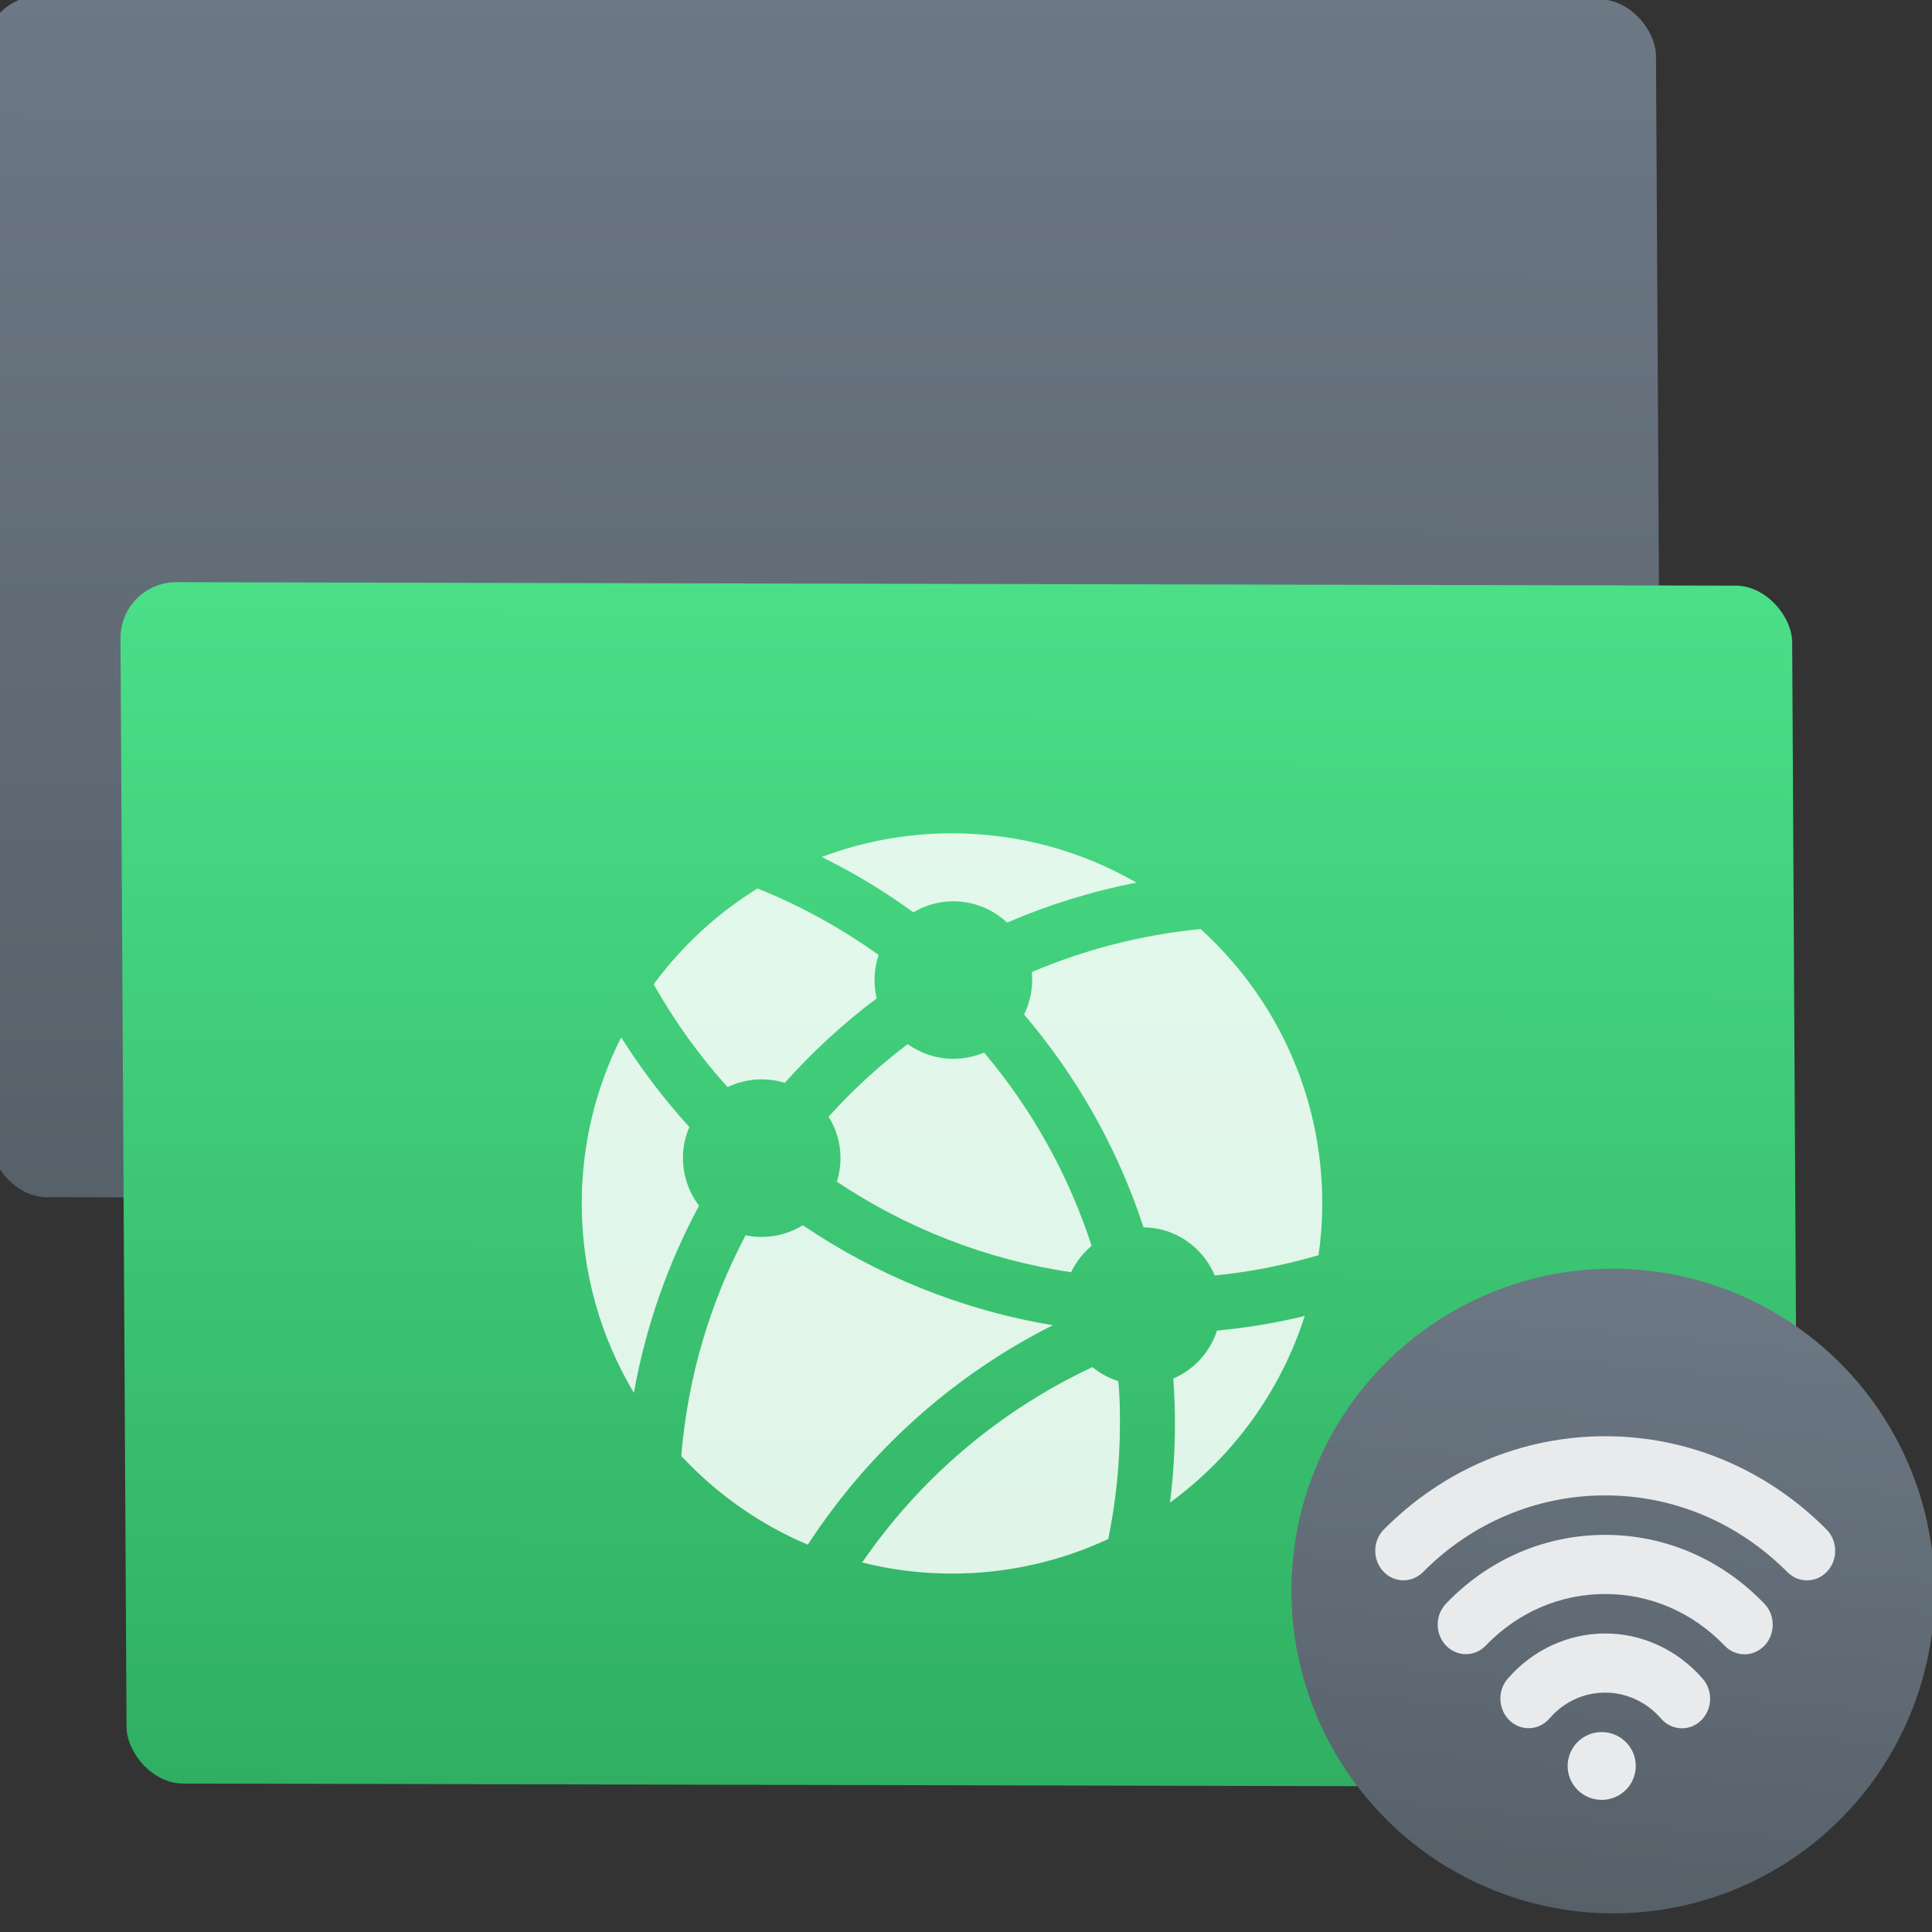 <svg xmlns="http://www.w3.org/2000/svg" xmlns:xlink="http://www.w3.org/1999/xlink" viewBox="0 0 48 48"><rect x="0" y="0" width="48" height="48" fill="#333333" stroke="none"/><defs><linearGradient xlink:href="#4" id="3" gradientUnits="userSpaceOnUse" x1="400.51" y1="546.07" x2="400.7" y2="517.77"/><linearGradient id="4"><stop stop-color="#566069"/><stop offset="1" stop-color="#6c7884"/></linearGradient><linearGradient gradientTransform="matrix(1.315 0 0 1.218-245.58-140.56)" gradientUnits="userSpaceOnUse" y2="507.8" x2="0" y1="542.8" id="2"><stop stop-color="#2fae61"/><stop offset="1" stop-color="#4bdf88"/></linearGradient><linearGradient id="0" gradientUnits="userSpaceOnUse" y1="542.2" x2="0" y2="526.2"><stop stop-color="#d0d0d0"/><stop offset="1" stop-color="#f1eeee"/></linearGradient><linearGradient gradientTransform="matrix(1.315 0 0 1.218-250.19-160.77)" gradientUnits="userSpaceOnUse" y2="507.8" x2="0" y1="542.8" id="1" xlink:href="#4"/></defs><g transform="matrix(1.627 0 0 1.627-627.94-841.53)" fill="url(#0)"><g transform="matrix(.493 0 0 .492 624.53 599.66)" fill="#1965c2"><rect y="457.94" x="258.11" height="41.43" width="57.854" transform="matrix(.895.002.005.9-717.73-580.34)" fill="url(#1)" rx="1.949"/><rect y="478.15" x="262.71" height="41.43" width="57.854" transform="matrix(.895.002.005.9-717.73-580.34)" fill="url(#2)" rx="1.949"/><circle transform="matrix(.709.061-.06.712-686.07-521.24)" r="14" cy="531.8" cx="400.57" fill="url(#3)"/><path d="m-67.45 887.53c-3.547 0-7.086-1.54-9.659-4.563-6.599-7.773-15.997-12.215-25.795-12.215-9.963 0-19.12 4.313-25.778 12.15-4.834 5.704-13.08 6.14-18.423.965-5.338-5.166-5.747-13.959-.904-19.645 11.494-13.532 27.934-21.296 45.1-21.296 17.14 0 33.585 7.782 45.11 21.342 4.843 5.695 4.434 14.488-.904 19.654-2.486 2.421-5.625 3.608-8.755 3.608m28.933-34.809c-3.33 0-6.66-1.354-9.198-4.053-14.762-15.666-34.36-24.291-55.19-24.291-20.874 0-40.479 8.607-55.22 24.24-5.103 5.417-13.363 5.389-18.44-.055-5.077-5.444-5.06-14.256.055-19.672 19.649-20.85 45.791-32.33 73.6-32.33 27.769 0 53.903 11.501 73.59 32.388 5.112 5.417 5.13 14.228.055 19.682-2.547 2.718-5.903 4.1-9.25 4.1zm28.873-34.754c-3.243 0-6.494-1.289-9.02-3.868-22.77-23.28-52.677-36.1-84.24-36.1-31.62 0-61.55 12.8-84.25 36.06-5.19 5.315-13.45 5.138-18.44-.408-4.99-5.547-4.817-14.358.373-19.672 27.595-28.25 63.927-43.806 102.32-43.806 38.31 0 74.64 15.573 102.29 43.834 5.199 5.315 5.373 14.13.392 19.672-2.565 2.847-5.99 4.285-9.416 4.285m-94.9 103.22c8.7 0 15.754-7.139 15.754-15.945 0-8.806-7.05-15.945-15.754-15.945-8.7 0-15.754 7.139-15.754 15.945 0 8.806 7.05 15.945 15.754 15.945" transform="matrix(.067 0 0 .066-427.32-172.48)" fill="#e8eaec"/></g><path d="m397.58 533.71c.123 0 .242.018.354.053.424-.475.894-.908 1.403-1.29-.022-.09-.033-.184-.033-.28 0-.133.022-.262.063-.382-.571-.408-1.19-.751-1.85-1.016-.618.382-1.156.879-1.586 1.463.319.565.698 1.092 1.129 1.571.157-.076.334-.119.521-.119m-1.203 1.203c0-.169.036-.33.098-.475-.386-.425-.735-.882-1.041-1.37-.384.763-.602 1.625-.602 2.538 0 1.056.291 2.045.796 2.891.181-1.016.523-1.978.995-2.858-.154-.202-.245-.454-.245-.726m4.129-3.922c.318 0 .605.124.821.325.627-.27 1.288-.477 1.975-.61-.83-.479-1.792-.753-2.818-.753-.7 0-1.37.128-1.988.361.491.243.959.525 1.399.845.179-.107.388-.168.611-.168m1.798 5.664c.075-.156.181-.294.313-.403-.355-1.092-.917-2.092-1.642-2.951-.144.061-.302.095-.469.095-.261 0-.501-.084-.699-.224-.436.331-.84.702-1.207 1.108.116.184.182.401.182.633 0 .125-.019.246-.055.36 1.055.704 2.27 1.188 3.577 1.382m1.56 1.624c.016.228.025.457.025.689 0 .408-.026.81-.075 1.205.959-.7 1.688-1.695 2.057-2.85-.436.106-.884.181-1.34.224-.106.33-.351.595-.667.732m-1.841-.815c-1.396-.232-2.689-.764-3.816-1.526-.183.112-.398.178-.627.178-.085 0-.167-.009-.247-.025-.539 1.021-.884 2.161-.982 3.37.538.578 1.194 1.043 1.932 1.355.917-1.409 2.197-2.574 3.74-3.351m2.256-6.05c-.906.088-1.771.316-2.576.656.004.041.006.081.006.121 0 .19-.046.369-.123.528.806.946 1.43 2.046 1.824 3.251.49.001.908.308 1.088.734.544-.055 1.074-.16 1.584-.31.037-.258.057-.522.057-.791-0-1.661-.717-3.156-1.859-4.19m-1.651 6.69c-1.44.675-2.645 1.714-3.516 2.984.439.11.899.169 1.373.169.852 0 1.66-.19 2.385-.528.117-.57.178-1.159.178-1.763 0-.218-.001-.434-.026-.648-.145-.047-.278-.119-.393-.214" fill="#fff" fill-opacity=".847"/></g></svg>